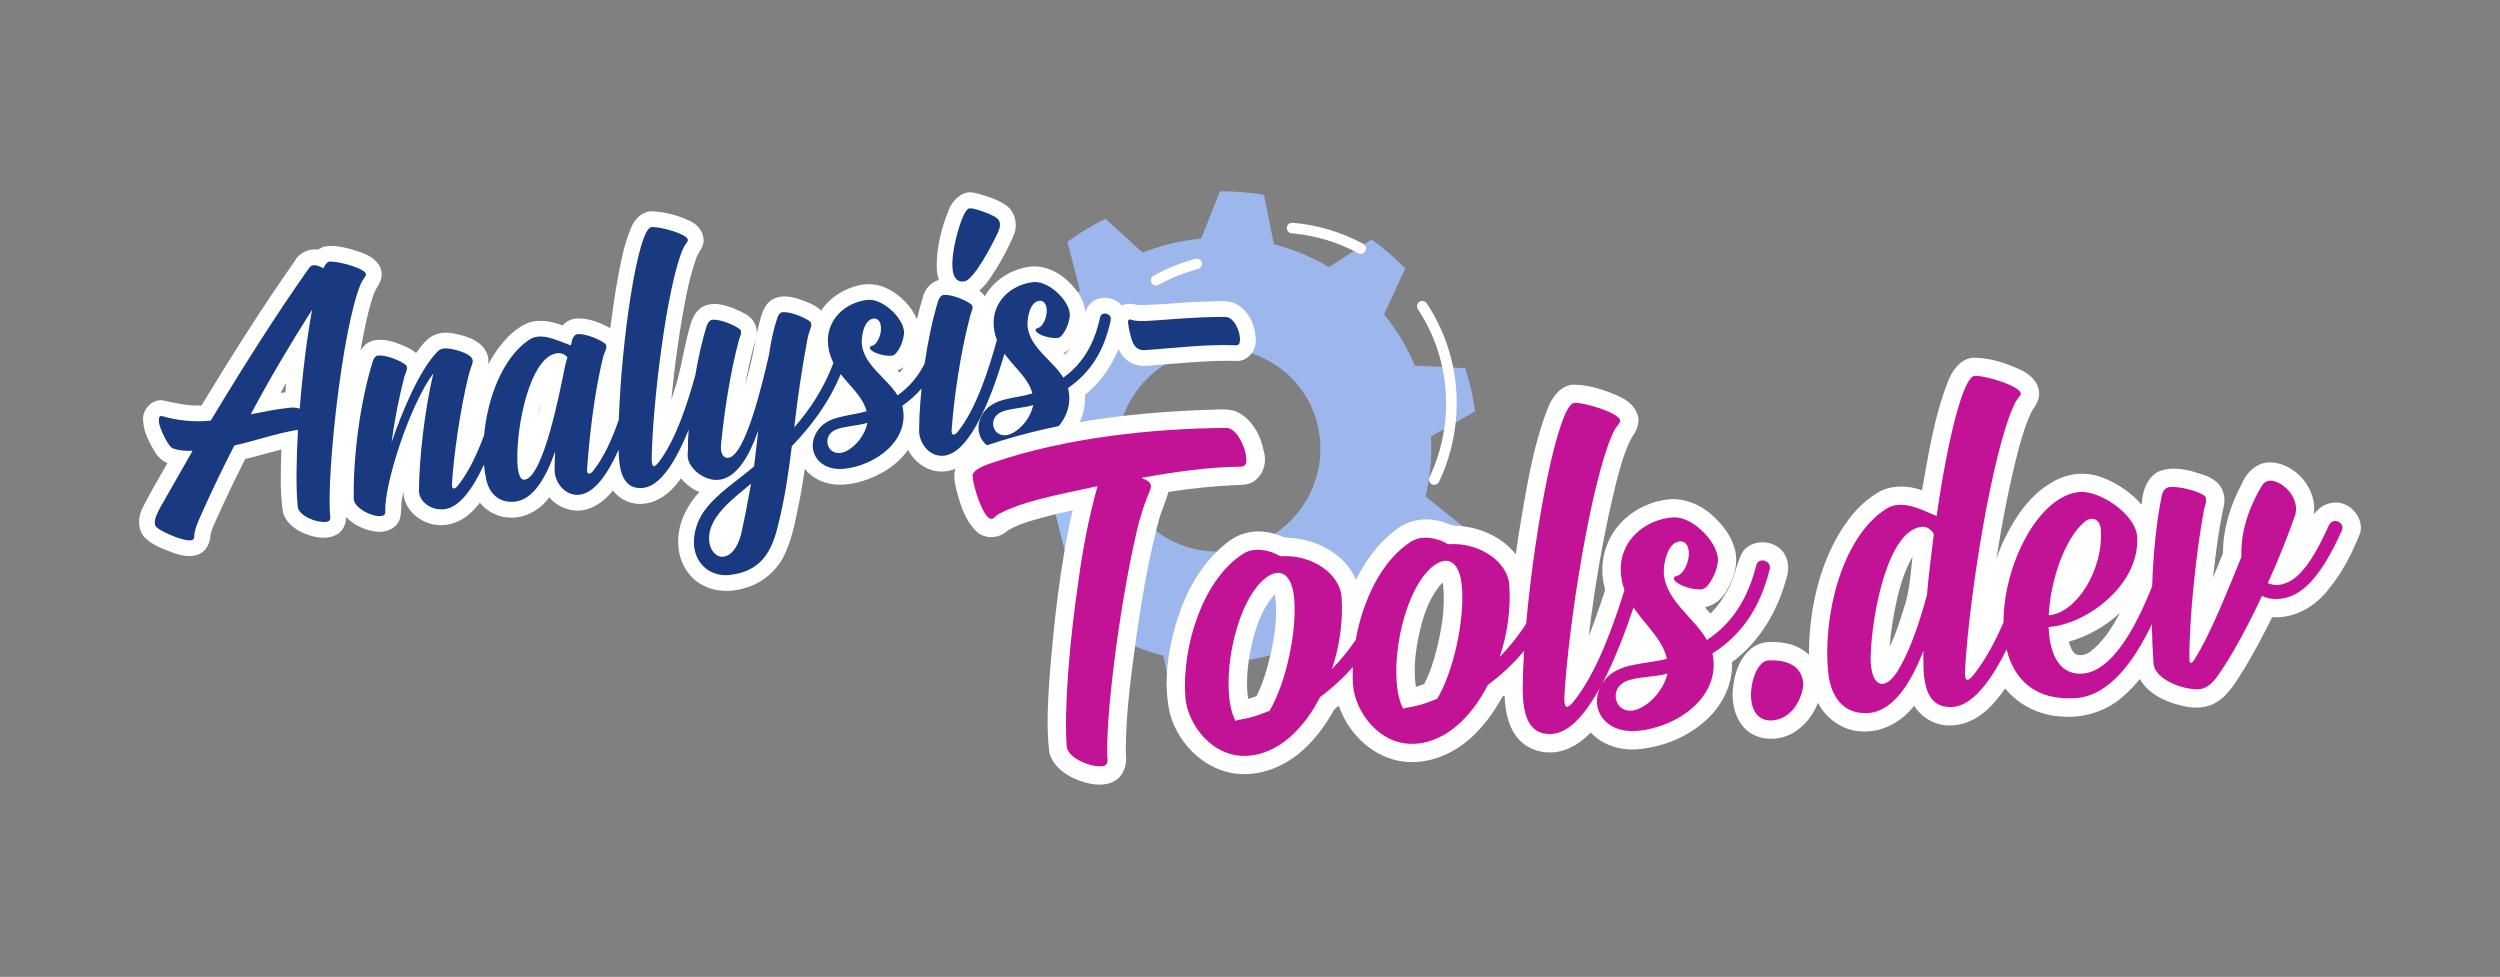 <?xml version="1.0" encoding="UTF-8" standalone="no"?>
<svg
   xmlns:dc="http://purl.org/dc/elements/1.1/"
   xmlns:cc="http://creativecommons.org/ns#"
   xmlns:rdf="http://www.w3.org/1999/02/22-rdf-syntax-ns#"
   xmlns:svg="http://www.w3.org/2000/svg"
   xmlns="http://www.w3.org/2000/svg"
   xmlns:sodipodi="http://sodipodi.sourceforge.net/DTD/sodipodi-0.dtd"
   xmlns:inkscape="http://www.inkscape.org/namespaces/inkscape"
   width="503.767mm"
   height="196.85mm"
   viewBox="0 0 503.767 196.85"
   version="1.1"
   id="svg8"
   inkscape:version="1.0 (4035a4f, 2020-05-01)"
   sodipodi:docname="logo.svg">
  <rect x="0" y="0" width="503.767" height="196.85" fill="#808080" stroke="none"/>
  <defs
     id="defs2">
    <clipPath
       id="clipPath3338"
       clipPathUnits="userSpaceOnUse">
      <path
         id="path3336"
         d="M 0,0 H 3000 V 30000 H 0 Z" />
    </clipPath>
    <linearGradient
       id="linearGradient3346"
       spreadMethod="pad"
       gradientTransform="matrix(-0.001,30000,30000,0.001,1500,0)"
       gradientUnits="userSpaceOnUse"
       y2="0"
       x2="1"
       y1="0"
       x1="0">
      <stop
         id="stop3342"
         offset="0"
         style="stop-opacity:1;stop-color:#9ba5d9" />
      <stop
         id="stop3344"
         offset="1"
         style="stop-opacity:1;stop-color:#95e0e7" />
    </linearGradient>
    <clipPath
       id="clipPath3764"
       clipPathUnits="userSpaceOnUse">
      <path
         id="path3762"
         d="m 5418.34,13623.8 h 5399.96 c 497.1,0 900,-403 900,-900 0,-497.2 -402.9,-900 -900,-900 H 5418.34 c -497.05,0 -900,402.8 -900,900 0,497 402.95,900 900,900 z" />
    </clipPath>
    <linearGradient
       id="linearGradient3770"
       spreadMethod="pad"
       gradientTransform="matrix(7200,0,0,-7200,4518.34,12723.8)"
       gradientUnits="userSpaceOnUse"
       y2="0"
       x2="1"
       y1="0"
       x1="0">
      <stop
         id="stop3766"
         offset="0"
         style="stop-opacity:1;stop-color:#4659c1" />
      <stop
         id="stop3768"
         offset="1"
         style="stop-opacity:1;stop-color:#3ad0de" />
    </linearGradient>
    <clipPath
       id="clipPath4236"
       clipPathUnits="userSpaceOnUse">
      <path
         id="path4234"
         d="m 43241.1,3000 c -1815.3,0 -3373.1,847.4 -4606.6,1682.3 -1515.3,1025.8 -2796.1,1540.8 -4218.9,1540.8 -737.7,0 -1513.5,-138.5 -2380,-415.9 -2684.3,-859.6 -3955,-2071.7 -6253.8,-2071.7 -410.4,0 -853.7,38.6 -1343.5,124.8 -2322.8,408.7 -4092.9,3260.6 -3967.8,5380.8 153.9,2606.9 984.8,3618.9 4054.6,6314.9 2689.1,2361.7 2592.8,3652.5 1939.1,5278.2 -489.7,1217.8 -1215.5,2651 346,3680 1020.8,672.7 2758,985.8 4924.4,985.8 1882.8,0 4089.9,-236.6 6431.5,-679.2 5035.9,-951.8 9032.3,-4216.9 11202,-7391.1 C 51971.2,13621.3 51299.8,8143.9 48489.4,5461.1 46576,3634.6 44812.2,3000 43241.1,3000 M 27348.9,22373.4 v -8346 h 13894.9 v 4883.7 l 39.6,12.9 c 120.2,-122.8 257.6,-228.7 408.4,-313.8 l -23.5,-433.4 c 115.1,-52.5 235.5,-95.3 360.1,-127.7 l 254.7,351.5 c 99.3,-16.7 201.3,-25.5 305.3,-25.5 70.9,0 140.9,4.2 209.7,12.1 l 235.8,-364.6 c 126.4,25.7 248.8,62.1 366.4,108.3 l -0.5,434 c 155.3,77.2 298,175.8 424.4,292 l 404.7,-156.2 c 86,94 164.1,195.3 233,303.1 l -255.3,350.6 c 79,150.7 137.6,313.8 172.1,485.7 l 418.9,111.5 c 9.2,81.9 14,165.2 14,249.6 0,44.5 -1.4,88.7 -4,132.6 l -412.5,133.4 c -25.3,173.9 -75.2,339.9 -146,494.2 l 273.5,336.6 c -63.3,111.3 -135.8,216.6 -216.6,314.9 l -412.6,-134.6 c -120.2,122.8 -257.6,228.8 -408.4,313.9 l 23.5,433.4 c -115.1,52.4 -235.5,95.3 -360.1,127.6 l -254.7,-351.5 c -99.3,16.7 -201.2,25.6 -305.3,25.6 -70.9,0 -140.8,-4.2 -209.6,-12.1 l -235.9,364.5 c -126.3,-25.7 -248.8,-62.1 -366.4,-108.3 l 0.6,-434 c -155.3,-77.1 -298.1,-175.7 -424.4,-291.9 l -108.9,42 v 785.9 H 27348.9 m 15239.5,-3044.2 c -481.6,0 -872,390.4 -872,872 0,481.6 390.4,872 872,872 481.6,0 872,-390.4 872,-872 0,-481.6 -390.4,-872 -872,-872" />
    </clipPath>
    <clipPath
       id="clipPath4242"
       clipPathUnits="userSpaceOnUse">
      <path
         id="path4240"
         d="M 20345.4,3000 H 32766 V 25500 H 20345.4 Z" />
    </clipPath>
    <linearGradient
       id="linearGradient4250"
       spreadMethod="pad"
       gradientTransform="matrix(19945.1,19945.1,19945.1,-19945.1,24966.4,2344.2)"
       gradientUnits="userSpaceOnUse"
       y2="0"
       x2="1"
       y1="0"
       x1="0">
      <stop
         id="stop4246"
         offset="0"
         style="stop-opacity:1;stop-color:#9ba5d9" />
      <stop
         id="stop4248"
         offset="1"
         style="stop-opacity:1;stop-color:#95e0e7" />
    </linearGradient>
    <clipPath
       id="clipPath4264"
       clipPathUnits="userSpaceOnUse">
      <path
         id="path4262"
         d="m 43033.9,18022.6 -235.8,364.6 c -68.8,-7.9 -138.8,-12.1 -209.7,-12.1 -104,0 -206,8.8 -305.3,25.5 l -254.7,-351.5 c -124.6,32.4 -245,75.2 -360.1,127.7 l 23.5,433.4 c -150.8,85.1 -288.2,191 -408.4,313.8 l -39.6,-12.9 v 2676.4 l 108.9,-42 c 126.3,116.2 269.1,214.8 424.4,291.9 l -0.6,434 c 117.6,46.2 240.1,82.6 366.4,108.3 l 235.9,-364.5 c 68.8,7.9 138.7,12.1 209.6,12.1 104.1,0 206,-8.9 305.3,-25.6 l 254.7,351.5 c 124.6,-32.3 245,-75.2 360.1,-127.6 l -23.5,-433.4 c 150.8,-85.1 288.2,-191.1 408.4,-313.9 l 412.6,134.6 c 80.8,-98.3 153.3,-203.6 216.6,-314.9 l -273.5,-336.6 c 70.8,-154.3 120.7,-320.3 146,-494.2 l 412.5,-133.4 c 2.6,-43.9 4,-88.1 4,-132.6 0,-84.4 -4.8,-167.7 -14,-249.6 l -418.9,-111.5 c -34.5,-171.9 -93.1,-335 -172.1,-485.7 l 255.3,-350.6 c -68.9,-107.8 -147,-209.1 -233,-303.1 l -404.7,156.2 c -126.4,-116.2 -269.1,-214.8 -424.4,-292 l 0.5,-434 c -117.6,-46.2 -240,-82.6 -366.4,-108.3 m -445.5,3050.6 c -481.6,0 -872,-390.4 -872,-872 0,-481.6 390.4,-872 872,-872 481.6,0 872,390.4 872,872 0,481.6 -390.4,872 -872,872" />
    </clipPath>
    <linearGradient
       id="linearGradient4272"
       spreadMethod="pad"
       gradientTransform="matrix(19945.1,19945.1,19945.1,-19945.1,24966.4,2344.2)"
       gradientUnits="userSpaceOnUse"
       y2="0"
       x2="1"
       y1="0"
       x1="0">
      <stop
         id="stop4268"
         offset="0"
         style="stop-opacity:1;stop-color:#9db7ec" />
      <stop
         id="stop4270"
         offset="1"
         style="stop-opacity:1;stop-color:#9ad4f3" />
    </linearGradient>
    <clipPath
       id="clipPath4294"
       clipPathUnits="userSpaceOnUse">
      <path
         id="path4292"
         d="M 41243.8,14027.4 H 27348.9 v 8346 h 13894.9 v -785.9 l -145.6,56.1 v 526.1 H 28025.8 v -7661.8 h 13072.4 v 4355.7 l 145.6,47.5 v -4883.7" />
    </clipPath>
    <linearGradient
       id="linearGradient4302"
       spreadMethod="pad"
       gradientTransform="matrix(19945.1,19945.1,19945.1,-19945.1,24966.4,2344.2)"
       gradientUnits="userSpaceOnUse"
       y2="0"
       x2="1"
       y1="0"
       x1="0">
      <stop
         id="stop4298"
         offset="0"
         style="stop-opacity:1;stop-color:#9db7ec" />
      <stop
         id="stop4300"
         offset="1"
         style="stop-opacity:1;stop-color:#9ad4f3" />
    </linearGradient>
    <clipPath
       id="clipPath4312"
       clipPathUnits="userSpaceOnUse">
      <path
         id="path4310"
         d="m 41098.2,18863.6 v 2780 l 145.6,-56.1 v -2676.4 l -145.6,-47.5" />
    </clipPath>
    <linearGradient
       id="linearGradient4320"
       spreadMethod="pad"
       gradientTransform="matrix(19945.1,19945.1,19945.1,-19945.1,24966.4,2344.2)"
       gradientUnits="userSpaceOnUse"
       y2="0"
       x2="1"
       y1="0"
       x1="0">
      <stop
         id="stop4316"
         offset="0"
         style="stop-opacity:1;stop-color:#9ec0f6" />
      <stop
         id="stop4318"
         offset="1"
         style="stop-opacity:1;stop-color:#9ccef9" />
    </linearGradient>
    <clipPath
       id="clipPath4870"
       clipPathUnits="userSpaceOnUse">
      <path
         id="path4868"
         d="m 21847.1,18790.2 c -373.9,0 -677,303.1 -677,677 0,373.9 303.1,677 677,677 373.9,0 677,-303.1 677,-677 0,-373.9 -303.1,-677 -677,-677 m 0,1955 c -705.8,0 -1278,-572.1 -1278,-1278 0,-705.8 572.2,-1278 1278,-1278 705.8,0 1278,572.2 1278,1278 0,705.9 -572.2,1278 -1278,1278" />
    </clipPath>
  </defs>
  <sodipodi:namedview
     id="base"
     pagecolor="#ffffff"
     bordercolor="#666666"
     borderopacity="1.0"
     inkscape:pageopacity="0"
     inkscape:pageshadow="2"
     inkscape:zoom="0.49168645"
     inkscape:cx="817.76879"
     inkscape:cy="281.07693"
     inkscape:document-units="mm"
     inkscape:current-layer="layer1"
     inkscape:document-rotation="0"
     showgrid="false"
     inkscape:window-width="1252"
     inkscape:window-height="855"
     inkscape:window-x="0"
     inkscape:window-y="23"
     inkscape:window-maximized="0"
     fit-margin-top="0"
     fit-margin-left="0"
     fit-margin-right="0"
     fit-margin-bottom="0"
     inkscape:snap-global="false" />
  <g
     inkscape:label="Layer 1"
     inkscape:groupmode="layer"
     id="layer1"
     transform="translate(196.85,495.3)">
    <g
       transform="matrix(0.65,-0.174,0.166,0.647,-169.04,-159.198)"
       id="g4167">
      <g
         transform="matrix(0.035,0,0,-0.035,-1086.416,436.363)"
         id="g4258">
        <g
           id="g4260"
           clip-path="url(#clipPath4264)">
          <g
             id="g4266"
             transform="scale(2.749)">
            <path
               d="m 15653.4,6555.63 -85.8,132.62 c -25,-2.87 -50.5,-4.4 -76.3,-4.4 -37.8,0 -74.9,3.2 -111,9.28 l -92.7,-127.86 c -45.3,11.79 -89.1,27.36 -131,46.45 l 8.6,157.65 c -54.9,30.95 -104.8,69.47 -148.6,114.14 l -14.4,-4.69 v 973.52 l 39.6,-15.28 c 46,42.26 97.9,78.12 154.4,106.19 l -0.2,157.88 c 42.8,16.79 87.3,30.04 133.3,39.39 l 85.8,-132.6 c 25,2.86 50.4,4.38 76.2,4.38 37.9,0 75,-3.21 111.1,-9.29 l 92.6,127.87 c 45.3,-11.77 89.1,-27.37 131,-46.43 l -8.5,-157.65 c 54.8,-30.96 104.8,-69.49 148.5,-114.17 l 150.1,48.96 c 29.4,-35.74 55.8,-74.07 78.8,-114.56 l -99.5,-122.42 c 25.7,-56.14 43.9,-116.5 53.1,-179.75 l 150,-48.55 c 1,-15.96 1.5,-32.03 1.5,-48.23 0,-30.7 -1.7,-60.99 -5.1,-90.78 l -152.4,-40.56 c -12.5,-62.53 -33.8,-121.85 -62.6,-176.67 l 92.9,-127.53 c -25.1,-39.21 -53.5,-76.06 -84.8,-110.25 l -147.2,56.81 c -45.9,-42.26 -97.8,-78.13 -154.3,-106.21 l 0.1,-157.86 c -42.7,-16.81 -87.3,-30.05 -133.2,-39.4 m -162.1,1109.63 c -175.2,0 -317.2,-142.01 -317.2,-317.18 0,-175.17 142,-317.18 317.2,-317.18 175.2,0 317.2,142.01 317.2,317.18 0,175.17 -142,317.18 -317.2,317.18"
               style="fill:url(#linearGradient4272);fill-opacity:1;fill-rule:nonzero;stroke:none"
               id="path4274" />
          </g>
        </g>
      </g>
      <g
         id="g4276"
         transform="matrix(0.096,0,0,-0.096,-1086.416,436.363)">
        <path
           d="m 16155.2,7083.23 c -3.7,0 -7.5,1.26 -10.6,3.84 -7,5.87 -8,16.31 -2.1,23.36 80.2,96.43 124.3,218.72 124.3,344.37 0,60.17 -9.8,119.24 -29.2,175.59 -3,8.65 1.6,18.09 10.3,21.07 8.6,2.98 18,-1.62 21,-10.28 20.6,-59.82 31.1,-122.53 31.1,-186.38 0,-133.36 -46.9,-263.22 -132,-365.59 -3.3,-3.95 -8,-5.98 -12.8,-5.98"
           style="fill:#ffffff;fill-opacity:1;fill-rule:nonzero;stroke:none"
           id="path4278" />
      </g>
      <g
         id="g4280"
         transform="matrix(0.095,0,0,-0.095,-1086.416,436.363)">
        <path
           d="m 16281.5,7926.9 c -4.2,0 -8.3,1.5 -11.5,4.55 -54.5,51.29 -117.6,90.16 -187.6,115.55 -8.7,3.15 -13.1,12.76 -10,21.46 3.2,8.71 12.8,13.19 21.5,10.04 74.2,-26.95 141.2,-68.21 199.1,-122.65 6.7,-6.34 7,-16.95 0.7,-23.69 -3.3,-3.5 -7.8,-5.26 -12.2,-5.26"
           style="fill:#ffffff;fill-opacity:1;fill-rule:nonzero;stroke:none"
           id="path4282" />
      </g>
      <g
         id="g4284"
         transform="matrix(0.092,0,0,-0.092,-1086.416,436.363)">
        <path
           d="m 16141.6,8258.32 c -7.6,0 -14.6,5.19 -16.6,12.97 -2.3,9.19 3.3,18.52 12.4,20.84 47.3,11.93 96.2,17.98 145.4,17.98 9.5,0 17.2,-7.68 17.2,-17.16 0,-9.48 -7.7,-17.16 -17.2,-17.16 -46.3,0 -92.4,-5.7 -137,-16.94 -1.4,-0.36 -2.8,-0.53 -4.2,-0.53"
           style="fill:#ffffff;fill-opacity:1;fill-rule:nonzero;stroke:none"
           id="path4286" />
      </g>
      <g
         transform="matrix(0.035,0,0,-0.035,-1086.416,436.363)"
         id="g4306">
        <g
           id="g4308"
           clip-path="url(#clipPath4312)">
          <g
             id="g4314"
             transform="scale(2.53)">
            <path
               d="m 16242.5,7455.1 v 1098.7 l 57.5,-22.19 V 7473.87 l -57.5,-18.77"
               style="fill:url(#linearGradient4320);fill-opacity:1;fill-rule:nonzero;stroke:none"
               id="path4322" />
          </g>
        </g>
      </g>
    </g>
    <g
       aria-label="Tools"
       transform="rotate(-4.109,-403.364,-2045.416)"
       id="text839"
       style="font-style:normal;font-variant:normal;font-weight:normal;font-stretch:normal;font-size:102.658px;line-height:1.25;font-family:'Signatra DEMO';-inkscape-font-specification:'Signatra DEMO, Normal';font-variant-ligatures:normal;font-variant-caps:normal;font-variant-numeric:normal;font-variant-east-asian:normal;fill:#000000;fill-opacity:1;stroke:none;stroke-width:1.565;stroke-miterlimit:4;stroke-dasharray:none;stroke-opacity:1" />
    <g
       aria-label="Analysis"
       transform="matrix(0.782,-0.084,0.084,0.782,-60.58,-107.017)"
       id="text835"
       style="font-style:normal;font-variant:normal;font-weight:normal;font-stretch:normal;font-size:102.658px;line-height:1.25;font-family:'Signatra DEMO';-inkscape-font-specification:'Signatra DEMO, Normal';font-variant-ligatures:normal;font-variant-caps:normal;font-variant-numeric:normal;font-variant-east-asian:normal;fill:#000000;fill-opacity:1;stroke:none;stroke-width:0.265">
      <path
         d="m -90.715,-397.416 c 0,1.437 1.643,6.57 2.874,7.083 1.232,0.616 2.874,1.027 4.928,1.129 -2.977,4.106 -6.878,9.547 -9.855,13.654 -0.719,1.129 -2.464,3.49 -1.437,4.825 1.335,1.54 7.802,5.133 9.034,4.106 0.205,-0.103 0.205,-0.308 0.308,-0.513 0.205,-1.643 0.719,-2.464 1.437,-3.901 3.08,-5.441 7.494,-12.627 11.292,-18.376 5.544,-0.616 10.984,-1.951 16.631,-2.258 -1.232,7.699 -2.156,14.783 -2.156,19.71 0.103,2.258 4.312,4.517 6.775,4.517 0.924,0 1.232,-0.411 1.232,-1.232 0,-9.855 8.11,-47.633 14.167,-58.515 0.411,-0.719 0.821,-1.129 1.335,-1.745 0.103,-0.103 0.205,-0.308 0.205,-0.513 0,-1.54 -6.981,-4.209 -9.034,-4.209 -0.411,0 -1.027,0.513 -1.643,1.54 -1.335,-0.924 -2.669,-1.54 -3.593,-0.513 -9.753,11.087 -19.608,23.509 -29.258,36.238 h -0.103 c -4.106,0 -8.418,-0.924 -12.114,-2.464 -0.308,-0.103 -0.513,-0.103 -0.719,0.103 -0.205,0.308 -0.308,0.821 -0.308,1.335 z m 33.774,-0.103 c -3.388,0 -6.775,0.308 -10.163,0.616 5.852,-8.623 12.216,-17.144 18.478,-24.946 -2.053,6.878 -4.209,16.015 -5.852,24.843 -0.719,-0.308 -1.54,-0.513 -2.464,-0.513 z"
         style="font-style:normal;font-variant:normal;font-weight:normal;font-stretch:normal;font-size:102.658px;font-family:'Signatra DEMO';-inkscape-font-specification:'Signatra DEMO, Normal';font-variant-ligatures:normal;font-variant-caps:normal;font-variant-numeric:normal;font-variant-east-asian:normal;stroke-width:0.265"
         id="path845" />
      <path
         d="m -43.19,-372.368 c 0,2.156 4.004,4.928 6.467,4.928 0.616,0 1.232,-0.103 1.232,-1.129 0.513,-6.981 9.137,-26.383 16.015,-33.774 -3.08,8.623 -5.852,20.737 -6.878,29.463 -0.308,2.669 2.361,5.441 5.954,5.441 8.829,0 17.76,-22.995 20.429,-29.873 0.616,-1.745 -1.951,-2.772 -2.669,-1.027 -2.669,6.981 -7.391,18.992 -13.654,25.254 -1.027,1.027 -1.745,0.821 -1.437,-0.719 1.232,-7.186 4.004,-18.273 7.186,-27.102 0.411,-0.924 0.719,-1.745 1.129,-2.566 0.205,-0.411 0.308,-0.719 0.308,-1.129 0,-1.95 -5.441,-3.798 -6.878,-3.798 -0.719,0 -1.437,0.205 -1.951,0.719 -4.928,4.106 -10.368,13.859 -14.064,21.764 1.335,-5.544 3.182,-11.395 5.03,-16.323 0.411,-1.027 1.54,-2.361 0.513,-3.182 -1.232,-1.129 -4.62,-2.977 -6.673,-2.977 -0.513,0 -1.129,0.513 -1.437,1.335 -4.312,9.855 -7.699,23.919 -8.623,34.698 z"
         style="font-style:normal;font-variant:normal;font-weight:normal;font-stretch:normal;font-size:102.658px;font-family:'Signatra DEMO';-inkscape-font-specification:'Signatra DEMO, Normal';font-variant-ligatures:normal;font-variant-caps:normal;font-variant-numeric:normal;font-variant-east-asian:normal;stroke-width:0.265"
         id="path847" />
      <path
         d="m 8.758,-374.421 c -0.308,3.285 2.053,6.981 5.646,6.981 8.829,0 17.349,-22.995 20.018,-29.873 0.616,-1.745 -1.951,-2.772 -2.669,-1.027 -2.669,6.981 -6.981,18.992 -13.243,25.254 -0.821,0.821 -1.745,0.821 -1.437,-0.719 1.335,-7.494 3.901,-19.402 7.289,-28.436 0.411,-1.027 1.643,-2.361 0.513,-3.182 -1.232,-1.129 -4.62,-2.977 -6.57,-2.977 -0.616,0 -1.129,0.513 -1.54,1.335 -0.103,0.411 -0.308,1.027 -0.513,1.335 -3.696,-1.848 -7.391,-4.312 -10.574,-2.464 -10.163,5.441 -15.912,23.201 -14.577,34.39 0.411,3.696 2.669,6.365 6.775,6.365 4.62,0 8.521,-5.338 11.498,-11.6 0,0.308 0,0.513 -0.103,0.719 -0.205,1.335 -0.308,2.566 -0.513,3.901 z m -7.905,1.643 c -1.643,0 -1.437,-3.696 -1.335,-4.825 0.616,-8.829 6.057,-26.486 13.14,-26.486 1.129,0 1.951,0.513 2.464,1.335 -0.411,0.821 -0.719,1.745 -1.027,2.669 -1.54,4.825 -8.315,27.307 -13.243,27.307 z"
         style="font-style:normal;font-variant:normal;font-weight:normal;font-stretch:normal;font-size:102.658px;font-family:'Signatra DEMO';-inkscape-font-specification:'Signatra DEMO, Normal';font-variant-ligatures:normal;font-variant-caps:normal;font-variant-numeric:normal;font-variant-east-asian:normal;stroke-width:0.265"
         id="path849" />
      <path
         d="m 25.587,-377.5 c -0.308,4.004 -0.411,10.06 5.236,10.06 8.829,0 17.76,-22.995 20.429,-29.873 0.719,-1.745 -1.951,-2.772 -2.669,-1.027 -2.566,6.775 -7.083,18.376 -13.038,24.741 -1.54,1.54 -1.951,1.129 -1.745,-1.129 1.848,-14.475 8.521,-43.219 13.654,-52.458 0.411,-0.719 0.821,-1.129 1.335,-1.745 0.103,-0.103 0.205,-0.308 0.205,-0.513 0,-1.54 -6.981,-4.209 -8.931,-4.209 -4.004,0 -12.832,36.341 -14.475,56.154 z"
         style="font-style:normal;font-variant:normal;font-weight:normal;font-stretch:normal;font-size:102.658px;font-family:'Signatra DEMO';-inkscape-font-specification:'Signatra DEMO, Normal';font-variant-ligatures:normal;font-variant-caps:normal;font-variant-numeric:normal;font-variant-east-asian:normal;stroke-width:0.265"
         id="path851" />
      <path
         d="m 69.634,-407.066 c -1.129,2.464 -1.951,4.928 -2.669,7.494 -0.103,0.513 -0.308,1.027 -0.411,1.54 -2.464,7.186 -8.829,25.254 -13.243,25.254 -1.232,0 -1.951,-1.335 -1.437,-3.696 1.54,-7.494 4.209,-17.76 7.289,-25.767 0.308,-1.027 1.54,-2.361 0.411,-3.182 -1.232,-1.129 -4.62,-2.977 -6.57,-2.977 -0.513,0 -1.129,0.513 -1.54,1.335 -3.49,8.11 -6.365,19.094 -7.905,28.744 -0.103,1.335 -0.308,2.566 -0.513,3.901 -0.308,2.977 3.388,6.981 7.289,6.981 4.62,0 8.418,-5.236 11.395,-11.498 -0.719,3.08 -1.335,6.057 -2.053,9.034 -4.414,3.08 -10.266,5.851 -14.064,10.163 -3.08,3.593 -4.825,9.445 -1.848,13.551 1.54,2.156 4.106,3.285 6.57,3.285 8.11,0 11.498,-4.62 13.859,-11.395 2.361,-6.365 4.106,-13.038 5.646,-19.71 6.775,-5.646 13.448,-13.038 17.349,-23.406 0.719,-1.643 -1.951,-2.669 -2.566,-0.924 -3.285,8.315 -8.213,14.577 -13.654,19.608 l 0.205,-0.924 c 1.437,-6.365 3.388,-13.961 5.544,-21.148 0.308,-0.924 0.616,-1.745 1.027,-2.566 0.411,-0.719 0.616,-1.54 0,-2.053 -1.335,-1.129 -4.62,-2.977 -6.673,-2.977 -0.513,0 -1.129,0.513 -1.437,1.335 z m -20.224,59.336 c -1.951,0 -3.08,-2.053 -3.182,-3.798 -0.411,-6.57 7.597,-10.882 12.216,-14.064 -1.335,4.62 -2.669,8.931 -3.901,12.524 -1.335,3.696 -3.388,5.338 -5.133,5.338 z"
         style="font-style:normal;font-variant:normal;font-weight:normal;font-stretch:normal;font-size:102.658px;font-family:'Signatra DEMO';-inkscape-font-specification:'Signatra DEMO, Normal';font-variant-ligatures:normal;font-variant-caps:normal;font-variant-numeric:normal;font-variant-east-asian:normal;stroke-width:0.265"
         id="path853" />
      <path
         d="m 82.656,-366.824 c 7.905,0 17.657,-5.441 16.425,-14.475 6.057,-3.285 10.163,-8.315 12.73,-16.117 0.513,-1.745 -2.156,-2.669 -2.669,-0.924 -2.053,6.159 -5.338,11.087 -10.984,14.269 -2.156,-4.62 -7.699,-8.521 -7.699,-13.961 0,-1.848 1.129,-6.262 3.696,-6.262 1.129,0 1.643,1.027 1.643,2.258 0,1.95 -1.437,4.722 -3.182,4.722 -0.103,0.103 -0.205,0.205 -0.205,0.411 0,1.027 3.182,2.566 5.441,2.566 1.437,0 3.696,-3.798 3.696,-5.954 0,-3.696 -4.722,-8.931 -8.418,-8.931 -5.646,0 -11.292,3.901 -11.292,10.471 0,7.905 7.083,11.703 8.007,17.862 -1.951,0.411 -4.312,0.411 -6.57,0.719 -2.874,0.308 -5.544,1.232 -7.083,3.798 -2.669,4.106 -0.103,9.547 6.467,9.547 z m 7.083,-11.087 c -0.821,2.772 -3.388,5.646 -6.262,6.673 -4.825,1.643 -6.262,-4.722 -1.745,-5.851 2.361,-0.616 5.852,-0.308 8.007,-0.821 z"
         style="font-style:normal;font-variant:normal;font-weight:normal;font-stretch:normal;font-size:102.658px;font-family:'Signatra DEMO';-inkscape-font-specification:'Signatra DEMO, Normal';font-variant-ligatures:normal;font-variant-caps:normal;font-variant-numeric:normal;font-variant-east-asian:normal;stroke-width:0.265"
         id="path855" />
      <path
         d="m 102.679,-374.421 c -0.308,3.285 2.053,6.981 5.646,6.981 8.829,0 17.76,-22.995 20.429,-29.873 0.616,-1.745 -1.951,-2.772 -2.669,-1.027 -2.669,6.981 -7.391,18.992 -13.654,25.254 -0.821,0.821 -1.745,0.821 -1.437,-0.719 1.335,-7.494 4.312,-19.402 7.802,-28.436 0.308,-1.027 1.54,-2.361 0.411,-3.182 -1.232,-1.129 -4.62,-2.977 -6.57,-2.977 -0.616,0 -1.129,0.513 -1.54,1.335 -3.49,8.11 -6.365,19.094 -7.905,28.744 -0.205,1.335 -0.308,2.566 -0.513,3.901 z m 16.528,-52.458 c -1.335,2.464 -6.775,15.809 -0.924,15.604 2.464,-0.103 8.007,-8.418 9.855,-11.498 1.129,-1.848 1.129,-3.182 -0.411,-4.209 -1.951,-1.335 -4.928,-2.669 -6.057,-2.772 -0.719,0 -1.54,1.027 -2.464,2.874 z"
         style="font-style:normal;font-variant:normal;font-weight:normal;font-stretch:normal;font-size:102.658px;font-family:'Signatra DEMO';-inkscape-font-specification:'Signatra DEMO, Normal';font-variant-ligatures:normal;font-variant-caps:normal;font-variant-numeric:normal;font-variant-east-asian:normal;stroke-width:0.265"
         id="path857" />
      <path
         d="m 125.363,-366.824 c 7.905,0 17.657,-5.441 16.425,-14.475 6.057,-3.285 10.163,-8.315 12.73,-16.117 0.513,-1.745 -2.156,-2.669 -2.669,-0.924 -2.053,6.159 -5.338,11.087 -10.984,14.269 -2.156,-4.62 -7.699,-8.521 -7.699,-13.961 0,-1.848 1.129,-6.262 3.696,-6.262 1.129,0 1.643,1.027 1.643,2.258 0,1.95 -1.437,4.722 -3.182,4.722 -0.103,0.103 -0.205,0.205 -0.205,0.411 0,1.027 3.182,2.566 5.441,2.566 1.437,0 3.696,-3.798 3.696,-5.954 0,-3.696 -4.722,-8.931 -8.418,-8.931 -5.646,0 -11.292,3.901 -11.292,10.471 0,7.905 7.083,11.703 8.007,17.862 -1.95,0.411 -4.312,0.411 -6.57,0.719 -2.874,0.308 -5.544,1.232 -7.083,3.798 -2.669,4.106 -0.103,9.547 6.467,9.547 z m 7.083,-11.087 c -0.821,2.772 -3.388,5.646 -6.262,6.673 -4.825,1.643 -6.262,-4.722 -1.745,-5.851 2.361,-0.616 5.852,-0.308 8.007,-0.821 z"
         style="font-style:normal;font-variant:normal;font-weight:normal;font-stretch:normal;font-size:102.658px;font-family:'Signatra DEMO';-inkscape-font-specification:'Signatra DEMO, Normal';font-variant-ligatures:normal;font-variant-caps:normal;font-variant-numeric:normal;font-variant-east-asian:normal;stroke-width:0.265"
         id="path859" />
    </g>
    <g
       aria-label="-"
       transform="matrix(0.786,-0.014,0.014,0.786,-60.58,-107.017)"
       id="text889"
       style="font-style:normal;font-variant:normal;font-weight:normal;font-stretch:normal;font-size:102.658px;line-height:1.25;font-family:'Signatra DEMO';-inkscape-font-specification:'Signatra DEMO, Normal';font-variant-ligatures:normal;font-variant-caps:normal;font-variant-numeric:normal;font-variant-east-asian:normal;fill:#000000;fill-opacity:1;stroke:none;stroke-width:0.265">
      <path
         d="m 127.635,-401.759 c 7.494,-0.411 15.091,-1.232 22.585,-0.821 0.821,0.103 1.232,-0.103 1.335,-1.027 0.308,-2.464 -1.437,-6.159 -3.49,-6.262 -6.057,-0.205 -13.038,0.308 -19.3,0.616 -1.745,0.103 -3.696,0.103 -4.825,-0.308 -0.513,-0.205 -1.027,-0.205 -0.924,0.821 0.103,1.335 0.513,3.08 0.924,4.517 0.821,2.361 2.258,2.566 3.696,2.464 z"
         style="font-style:normal;font-variant:normal;font-weight:normal;font-stretch:normal;font-size:102.658px;font-family:'Signatra DEMO';-inkscape-font-specification:'Signatra DEMO, Normal';font-variant-ligatures:normal;font-variant-caps:normal;font-variant-numeric:normal;font-variant-east-asian:normal;stroke-width:0.265"
         id="path891" />
    </g>
    <path
       id="path998"
       style="font-style:normal;font-variant:normal;font-weight:normal;font-stretch:normal;font-size:102.658px;line-height:1.25;font-family:'Signatra DEMO';-inkscape-font-specification:'Signatra DEMO, Normal';font-variant-ligatures:normal;font-variant-caps:normal;font-variant-numeric:normal;font-variant-east-asian:normal;fill:#ffffff;fill-opacity:1;stroke:none;stroke-width:0.208"
       d="m -1.578,-456.561 c -2.128,0.261 -3.673,2.119 -4.283,4.069 -1.389,3.492 -2.25,7.237 -2.241,11.006 0.038,0.873 0.158,1.75 0.448,2.578 -1.736,0.492 -2.983,2.09 -3.323,3.825 -0.422,1.354 -0.785,2.725 -1.1,4.108 -1.084,-2.499 -3.079,-4.574 -5.445,-5.9 -1.845,-1.053 -4.061,-1.437 -6.14,-0.954 -3.079,0.657 -5.97,2.465 -7.71,5.116 -1.303,-1.268 -3.097,-1.818 -4.766,-2.423 -1.759,-0.525 -3.891,-0.745 -5.446,0.428 -1.657,1.332 -1.995,3.556 -2.507,5.491 -0.091,0.417 -0.191,0.833 -0.277,1.251 0.2,-1.618 -0.754,-3.187 -2.137,-3.98 -1.618,-0.96 -3.409,-1.657 -5.257,-2.01 -1.656,-0.291 -3.579,0.048 -4.657,1.449 -1.263,1.537 -1.521,3.583 -2.046,5.438 -0.841,3.5 -1.362,7.083 -2.524,10.502 -0.192,0.615 -0.387,1.229 -0.593,1.839 0.682,-7.079 1.651,-14.087 3.024,-21.064 0.551,-2.635 1.185,-5.261 2.106,-7.781 0.565,-1.172 1.609,-2.283 1.359,-3.686 -0.166,-1.754 -1.59,-3.126 -3.183,-3.709 -2.318,-1.071 -4.865,-1.67 -7.413,-1.76 -1.883,0.129 -3.356,1.654 -3.996,3.345 -1.327,3.049 -1.941,6.346 -2.579,9.592 -0.662,3.517 -1.137,7.102 -1.616,10.625 -2.034,-1.145 -4.33,-2.054 -6.7,-1.959 -1.096,0.065 -2.19,0.55 -2.888,1.406 -2.442,-0.933 -5.332,-1.444 -7.751,-0.165 -3.26,1.742 -5.529,4.899 -7.274,8.027 0.311,-1.586 -0.458,-3.208 -1.705,-4.181 -1.55,-1.219 -3.521,-1.746 -5.427,-2.103 -1.73,-0.315 -3.653,-0.043 -4.995,1.171 -0.953,0.795 -1.661,1.827 -2.393,2.817 -1.155,-0.998 -2.621,-1.54 -4.027,-2.078 -1.7,-0.553 -3.647,-0.924 -5.346,-0.18 -0.766,0.389 -1.388,1.024 -1.827,1.756 0.678,-3.652 1.348,-7.362 2.489,-10.854 0.302,-0.936 0.777,-1.794 1.289,-2.625 0.661,-1.217 0.697,-2.808 -0.176,-3.934 -1.225,-1.782 -3.443,-2.364 -5.392,-2.981 -1.783,-0.492 -3.679,-0.917 -5.525,-0.556 -0.612,0.121 -1.057,0.759 -1.709,0.569 -1.774,-0.077 -3.545,0.925 -4.347,2.518 -6.585,9.399 -12.71,19.112 -18.663,28.92 -2.687,0.138 -5.333,-0.478 -7.935,-1.052 -2.253,-0.172 -4.171,2.137 -3.806,4.322 0.134,2.328 1.352,4.404 2.503,6.364 0.596,0.855 1.412,1.572 2.369,1.994 -1.786,3.21 -3.765,6.33 -5.299,9.676 -0.707,1.854 -0.565,4.25 1.041,5.602 1.623,1.45 3.739,2.15 5.738,2.906 1.738,0.559 3.828,0.911 5.449,-0.155 1.187,-0.823 1.711,-2.29 1.757,-3.682 0.545,-2.044 1.655,-3.873 2.45,-5.821 1.448,-3.145 2.969,-6.255 4.524,-9.348 2.448,-0.6 4.863,-1.327 7.309,-1.938 -0.133,4.221 -0.319,8.484 0.312,12.673 0.688,2.396 2.989,3.878 5.249,4.589 1.981,0.68 4.422,0.887 6.155,-0.504 0.897,-0.773 1.298,-1.981 1.319,-3.138 1.675,1.745 4.047,2.762 6.438,2.984 1.787,0.103 3.817,-0.779 4.377,-2.6 0.456,-1.441 0.149,-2.988 0.526,-4.446 0.059,-0.401 0.137,-0.8 0.209,-1.199 -0.086,2.675 1.85,5.053 4.197,6.132 2.569,1.26 5.756,0.907 8.083,-0.72 1.238,-0.797 2.238,-1.899 3.131,-3.058 1.742,2.215 4.687,3.359 7.471,2.95 2.619,-0.323 4.96,-1.909 6.509,-4.006 1.945,2.278 5.337,3.354 8.166,2.198 1.879,-0.687 3.434,-2.049 4.672,-3.591 1.412,1.914 3.867,2.97 6.229,2.657 2.831,-0.264 5.231,-2.13 6.895,-4.336 0.232,-0.117 0.423,-0.866 0.653,-0.661 0.979,1.156 2.241,2.061 3.632,2.657 -2.766,2.959 -4.622,6.999 -4.219,11.111 0.278,3.158 2.076,6.248 4.958,7.689 2.582,1.378 5.698,1.399 8.45,0.544 3.751,-1.04 6.93,-3.905 8.334,-7.539 1.476,-3.449 2.036,-7.188 2.801,-10.836 0.362,-1.862 0.628,-3.876 0.925,-5.667 1.635,2.139 4.351,3.248 7.007,3.212 3.251,0.01 6.415,-1.14 9.192,-2.768 1.785,-1.11 3.382,-2.54 4.611,-4.25 1.381,2.733 4.426,4.727 7.546,4.328 2.284,-0.229 4.3,-1.631 5.826,-3.218 2.261,2.102 5.582,2.751 8.552,2.125 4.388,-0.723 8.59,-3.017 11.313,-6.571 1.629,-2.209 2.604,-4.972 2.394,-7.734 3.031,-2.412 5.302,-5.695 6.763,-9.265 0.683,1.569 2.039,2.868 3.733,3.254 1.759,0.41 3.554,-0.076 5.327,-0.127 5.05,-0.402 10.112,-0.862 15.183,-0.71 2.249,-0.221 3.76,-2.659 3.375,-4.802 -0.15,-2.827 -1.693,-5.769 -4.387,-6.906 -1.893,-0.624 -3.905,-0.207 -5.852,-0.259 -4.457,0.123 -8.897,0.692 -13.354,0.71 -1.101,-0.234 -2.332,-0.454 -3.372,0.111 -1.48,-1.836 -4.528,-2.145 -6.25,-0.479 -0.507,0.49 -0.845,1.127 -1.082,1.785 -0.263,-2.808 -2.14,-5.165 -4.246,-6.902 -2.081,-1.681 -4.848,-2.706 -7.53,-2.156 -3.474,0.63 -6.744,2.755 -8.469,5.873 -0.276,-0.45 -0.748,-0.823 -1.102,-1.141 1.7,-1.515 2.848,-3.525 4.024,-5.448 1.147,-2.008 2.268,-4.054 3.082,-6.221 0.607,-1.99 -0.021,-4.401 -1.82,-5.564 -1.728,-1.194 -3.775,-1.827 -5.785,-2.366 -0.517,-0.118 -1.048,-0.229 -1.579,-0.223 z m -43.037,29.827 c -0.456,2.542 -0.989,5.069 -1.682,7.558 -0.145,0.567 -0.285,1.137 -0.438,1.702 0.552,-2.987 1.134,-5.942 1.979,-8.841 0.043,-0.119 0.228,-0.814 0.14,-0.419 z m 63.136,2.102 c -0.221,0.289 -0.452,0.569 -0.695,0.839 -0.306,-0.278 -0.588,-0.528 -0.02,-0.608 0.337,-0.146 0.654,-0.334 0.951,-0.548 -0.079,0.106 -0.157,0.212 -0.236,0.318 z m -33.19,3.285 c -0.285,0.391 -0.593,0.765 -0.916,1.126 -0.289,-0.266 -0.601,-0.519 -0.035,-0.591 0.328,-0.133 0.707,-0.369 0.951,-0.535 z m -124.685,5.112 c -0.28,-0.032 -1.002,0.257 -0.896,-0.017 0.359,-0.631 0.709,-1.267 1.074,-1.893 -0.059,0.637 -0.119,1.273 -0.178,1.91 z m 51.45,2.436 c -0.229,0.951 -0.456,1.901 -0.709,2.846 0.231,-1.159 0.509,-2.31 0.846,-3.443 -0.046,0.199 -0.091,0.398 -0.137,0.597 z" />
    <path
       id="path968"
       style="font-style:normal;font-variant:normal;font-weight:normal;font-stretch:normal;font-size:102.658px;line-height:1.25;font-family:'Signatra DEMO';-inkscape-font-specification:'Signatra DEMO, Normal';font-variant-ligatures:normal;font-variant-caps:normal;font-variant-numeric:normal;font-variant-east-asian:normal;fill:#193a80;fill-opacity:1;stroke:none;stroke-width:0.208"
       d="m -1.43,-453.328 c -0.562,0.06 -1.118,0.932 -1.686,2.455 -0.837,2.039 -3.974,12.932 0.585,12.281 1.918,-0.287 5.557,-7.254 6.744,-9.818 0.728,-1.54 0.617,-2.584 -0.674,-3.258 -1.637,-0.88 -4.077,-1.675 -4.969,-1.66 z m -63.821,3.775 c -0.125,-0.002 -0.237,0.002 -0.332,0.012 -2.745,0.294 -6.049,22.737 -6.57,38.803 -1.328,3.841 -3.016,7.653 -5.211,10.374 -0.574,0.711 -1.296,0.789 -1.184,-0.441 0.416,-5.973 1.426,-15.502 3.318,-22.851 0.235,-0.837 1.086,-1.984 0.134,-2.532 -1.058,-0.78 -3.862,-1.941 -5.388,-1.778 -0.482,0.052 -0.84,0.496 -1.092,1.173 -0.046,0.33 -0.155,0.829 -0.29,1.087 -3.045,-1.136 -6.142,-2.753 -8.476,-1.041 -5.234,3.567 -8.276,11.655 -8.962,19.152 -1.394,3.767 -3.133,7.485 -5.281,10.148 -0.717,0.889 -1.296,0.788 -1.184,-0.442 0.361,-5.724 1.6,-14.627 3.349,-21.799 0.244,-0.757 0.416,-1.425 0.668,-2.102 0.126,-0.338 0.181,-0.588 0.146,-0.909 -0.163,-1.526 -4.574,-2.515 -5.698,-2.395 -0.562,0.06 -1.107,0.281 -1.465,0.726 -3.51,3.624 -6.948,11.708 -9.176,18.2 0.579,-4.447 1.534,-9.179 2.566,-13.187 0.235,-0.837 1.007,-1.976 0.135,-2.532 -1.058,-0.78 -3.863,-1.941 -5.468,-1.769 -0.401,0.043 -0.84,0.496 -1.012,1.164 -2.546,8.069 -4.017,19.353 -3.836,27.861 0.181,1.686 3.544,3.518 5.471,3.312 0.482,-0.052 0.955,-0.184 0.869,-0.987 -0.183,-5.503 4.935,-21.4 9.696,-27.757 -1.686,7.002 -2.839,16.709 -2.911,23.62 -0.017,2.113 2.303,4.057 5.113,3.756 3.083,-0.33 5.796,-4.25 7.992,-8.984 0.098,1.069 0.252,2.092 0.47,3.043 0.631,2.856 2.621,4.754 5.833,4.41 3.613,-0.387 6.216,-4.889 8.02,-10.036 0.026,0.241 0.043,0.401 -0.02,0.571 -0.049,1.061 -0.026,2.033 -0.075,3.094 0.034,2.595 2.191,5.287 5.001,4.986 3.104,-0.333 5.768,-4.297 7.899,-9.066 0.002,0.086 0.002,0.176 0.004,0.261 0.095,3.157 0.522,7.903 4.938,7.43 3.668,-0.393 6.815,-5.863 9.186,-11.746 -0.053,0.73 -0.1,1.456 -0.137,2.168 0.032,1.052 -0.026,2.033 -0.074,3.094 0.009,2.354 3.234,5.176 6.285,4.849 3.613,-0.387 6.145,-4.8 7.949,-9.947 -0.304,2.469 -0.536,4.849 -0.849,7.238 -3.194,2.779 -7.539,5.437 -10.148,9.127 -2.108,3.068 -2.983,7.791 -0.31,10.753 1.385,1.557 3.487,2.225 5.414,2.019 6.343,-0.68 8.605,-4.576 9.884,-10.073 1.313,-5.176 2.119,-10.541 2.764,-15.889 3.771,-3.895 7.404,-8.617 9.854,-14.522 1.969,2.546 4.456,4.565 5.214,7.466 -1.491,0.485 -3.338,0.682 -5.078,1.113 -2.222,0.482 -4.233,1.428 -5.222,3.564 -1.743,3.435 0.72,7.476 5.859,6.925 6.182,-0.662 13.354,-5.735 11.633,-12.697 1.478,-1.019 2.769,-2.174 3.889,-3.487 -0.189,1.857 -0.332,3.696 -0.424,5.471 -0.049,1.061 -0.026,2.033 -0.074,3.094 0.034,2.595 2.191,5.288 5.001,4.987 5.564,-0.596 9.926,-12.87 12.202,-20.549 2.017,2.808 4.806,4.899 5.617,8.001 -1.491,0.485 -3.338,0.682 -5.078,1.113 -2.222,0.482 -4.233,1.428 -5.222,3.564 -1.743,3.435 0.719,7.476 5.858,6.925 6.182,-0.662 13.354,-5.735 11.634,-12.697 4.462,-3.077 7.252,-7.355 8.605,-13.672 0.255,-1.408 -1.909,-1.907 -2.165,-0.499 -1.09,4.989 -3.246,9.119 -7.395,12.081 -2.073,-3.432 -6.736,-6.019 -7.192,-10.274 -0.155,-1.445 0.358,-4.992 2.366,-5.207 0.883,-0.095 1.371,0.665 1.474,1.629 0.163,1.526 -0.728,3.814 -2.093,3.96 -0.072,0.089 -0.144,0.178 -0.127,0.338 0.086,0.803 2.704,1.741 4.471,1.551 1.124,-0.12 2.572,-3.281 2.392,-4.967 -0.31,-2.89 -4.441,-6.589 -7.332,-6.28 -4.416,0.473 -8.505,3.997 -7.955,9.136 0.099,0.922 0.315,1.758 0.612,2.531 -1.581,5.753 -4.114,13.82 -7.934,18.556 -0.574,0.711 -1.296,0.788 -1.184,-0.442 0.416,-5.973 1.747,-15.536 3.72,-22.894 0.155,-0.829 1.006,-1.976 0.054,-2.523 -1.058,-0.78 -3.862,-1.942 -5.388,-1.778 -0.482,0.052 -0.84,0.496 -1.092,1.173 -1.149,3.719 -2.071,8.128 -2.73,12.637 -1.252,2.51 -3.006,4.677 -5.464,6.432 -2.073,-3.432 -6.735,-6.019 -7.191,-10.274 -0.155,-1.445 0.358,-4.992 2.366,-5.207 0.883,-0.095 1.371,0.665 1.474,1.629 0.163,1.526 -0.728,3.814 -2.093,3.96 -0.072,0.089 -0.143,0.178 -0.126,0.338 0.086,0.803 2.704,1.741 4.471,1.551 1.124,-0.12 2.572,-3.281 2.391,-4.967 -0.31,-2.89 -4.441,-6.589 -7.332,-6.28 -4.416,0.473 -8.505,3.997 -7.955,9.136 0.145,1.352 0.538,2.521 1.077,3.574 -1.941,5.154 -4.748,9.386 -7.898,12.993 l 0.083,-0.74 c 0.591,-5.098 1.48,-11.203 2.564,-17.004 0.163,-0.748 0.335,-1.417 0.588,-2.093 0.261,-0.596 0.353,-1.256 -0.172,-1.606 -1.138,-0.771 -3.862,-1.941 -5.468,-1.769 -0.401,0.043 -0.84,0.496 -1.012,1.164 -0.677,2.022 -1.113,4.017 -1.46,6.085 -0.037,0.41 -0.155,0.829 -0.192,1.239 -1.325,5.827 -4.788,20.491 -8.241,20.861 -0.963,0.103 -1.638,-0.88 -1.434,-2.77 0.576,-5.99 1.804,-14.243 3.541,-20.764 0.155,-0.829 1.007,-1.976 0.055,-2.523 -1.058,-0.78 -3.863,-1.941 -5.388,-1.778 -0.401,0.043 -0.84,0.496 -1.092,1.173 -0.924,2.99 -1.7,6.426 -2.311,10.001 -1.52,5.521 -3.87,12.905 -7.335,17.507 -1.075,1.333 -1.431,1.047 -1.459,-0.737 0.232,-11.476 3.042,-34.516 6.283,-42.172 0.261,-0.596 0.548,-0.952 0.898,-1.477 0.072,-0.089 0.135,-0.258 0.118,-0.419 -0.121,-1.129 -5.124,-2.521 -7.006,-2.555 z m -64.933,6.957 c -0.13,-0.002 -0.246,0.003 -0.347,0.013 -0.321,0.034 -0.76,0.488 -1.155,1.342 -1.121,-0.611 -2.216,-0.981 -2.853,-0.101 -6.699,9.489 -13.366,20.029 -19.846,30.794 l -0.08,0.009 c -3.212,0.344 -6.661,-0.017 -9.681,-0.912 -0.249,-0.054 -0.41,-0.037 -0.553,0.141 -0.135,0.258 -0.172,0.668 -0.129,1.07 0.12,1.124 1.835,5.001 2.842,5.299 1.015,0.379 2.334,0.562 3.949,0.47 -1.984,3.461 -4.58,8.043 -6.564,11.504 -0.467,0.943 -1.635,2.937 -0.72,3.894 1.173,1.093 6.532,3.36 7.41,2.454 0.152,-0.098 0.135,-0.258 0.198,-0.427 0.023,-1.302 0.355,-1.987 0.797,-3.171 1.953,-4.513 4.804,-10.504 7.293,-15.318 4.284,-0.946 8.427,-2.446 12.817,-3.16 -0.318,6.125 -0.447,11.743 -0.034,15.596 0.27,1.758 3.751,3.172 5.678,2.965 0.723,-0.077 0.929,-0.424 0.86,-1.067 -0.826,-7.708 2.352,-37.934 6.177,-46.953 0.261,-0.596 0.548,-0.952 0.898,-1.477 0.072,-0.089 0.135,-0.258 0.118,-0.419 -0.121,-1.129 -5.124,-2.52 -7.072,-2.548 z m -3.773,9.72 c -1.029,5.551 -1.95,12.878 -2.494,19.921 -0.588,-0.181 -1.248,-0.273 -1.97,-0.195 -2.65,0.284 -5.273,0.809 -7.897,1.333 3.854,-7.235 8.118,-14.432 12.362,-21.059 z m 182.294,1.444 c -4.31,0.049 -9.046,0.468 -13.352,0.757 -1.371,0.105 -2.905,0.132 -3.799,-0.175 -0.407,-0.154 -0.81,-0.147 -0.715,0.659 0.099,1.048 0.447,2.415 0.79,3.54 0.679,1.845 1.812,1.987 2.941,1.886 5.888,-0.427 11.851,-1.179 17.75,-0.961 0.647,0.069 0.968,-0.098 1.036,-0.826 0.208,-1.942 -1.216,-4.824 -2.832,-4.876 -0.596,-0.01 -1.203,-0.01 -1.818,-0.003 z m -132.553,7.295 c 0.729,0.008 1.305,0.328 1.717,0.853 -0.252,0.677 -0.416,1.425 -0.579,2.174 -0.8,3.903 -4.215,22.054 -8.069,22.467 -1.285,0.138 -1.434,-2.77 -1.448,-3.662 -0.258,-6.957 2.518,-21.222 8.058,-21.816 0.11,-0.012 0.218,-0.017 0.322,-0.015 z m 95.559,10.452 c -0.41,2.237 -2.176,4.7 -4.338,5.744 -3.636,1.689 -5.293,-3.169 -1.855,-4.431 1.795,-0.68 4.55,-0.731 6.193,-1.313 z m -33.402,3.579 c -0.41,2.237 -2.177,4.7 -4.339,5.744 -3.636,1.689 -5.293,-3.169 -1.855,-4.431 1.795,-0.68 4.551,-0.731 6.194,-1.313 z m -23.444,12.257 c -0.657,3.725 -1.339,7.209 -2.001,10.122 -0.734,3.002 -2.202,4.459 -3.567,4.605 -1.526,0.163 -2.581,-1.347 -2.807,-2.704 -0.872,-5.104 5.029,-9.147 8.376,-12.024 z" />
    <path
       d="m 200.514,-423.205 c -2.502,0.388 -4.086,2.711 -4.889,4.93 -2.724,6.982 -3.862,14.425 -5.176,21.764 -3.089,-1.096 -6.792,-1.118 -9.533,0.873 -4.119,2.679 -6.91,6.933 -8.975,11.302 -2.994,6.553 -4.248,13.806 -4.288,20.979 -1.793,-1.773 -4.342,-2.488 -6.807,-2.56 -1.871,-0.164 -3.875,0.283 -5.224,1.666 -2.302,2.162 -3.154,5.426 -3.334,8.484 -0.102,3.013 0.88,6.372 3.498,8.12 3.045,1.979 7.295,1.455 9.993,-0.892 1.676,-1.329 2.955,-3.145 3.682,-5.153 1.725,3.299 5.196,5.75 8.981,5.778 4.077,0.212 7.991,-2 10.431,-5.182 1.576,2.585 4.606,4.197 7.637,3.961 3.542,-0.142 6.652,-2.327 8.833,-4.995 0.667,-0.782 1.287,-1.604 1.868,-2.451 2.726,3.408 6.975,5.436 11.31,5.665 4.723,0.424 9.609,-1.233 13.007,-4.562 1.016,-0.92 1.943,-1.934 2.803,-2.999 1.705,2.975 5.038,4.551 8.25,5.33 2.332,0.635 4.958,0.69 7.096,-0.581 2.643,-1.542 4.106,-4.366 5.722,-6.847 2.045,-3.35 3.866,-6.891 5.62,-10.356 4.474,0.314 8.767,-2.178 11.398,-5.691 2.781,-3.362 4.768,-7.312 6.356,-11.352 0.77,-3.244 -2.481,-6.662 -5.767,-5.981 -1.482,0.191 -2.786,1.134 -3.62,2.349 0.531,-3.306 -1.19,-6.703 -3.803,-8.688 -1.764,-1.312 -4.083,-2.197 -6.287,-1.683 -2.155,0.554 -3.719,2.397 -4.513,4.402 -2.261,4.223 -3.692,8.961 -3.686,13.776 -0.672,1.636 -1.338,3.275 -2.016,4.908 0.537,-4.869 1.136,-9.7 2.195,-14.479 0.358,-1.71 -0.111,-3.602 -1.447,-4.778 -1.434,-1.299 -3.402,-1.674 -5.19,-2.243 -2.141,-0.524 -4.52,-0.757 -6.59,0.139 -2.204,1.17 -3.11,3.76 -3.282,6.112 0.034,0.854 -0.349,0.208 -0.661,-0.129 -2.337,-2.414 -5.308,-4.244 -8.529,-5.201 -2.933,-0.768 -6.15,-0.328 -8.742,1.256 -4.557,2.504 -7.569,7.007 -9.793,11.574 -0.61,1.276 -1.145,2.587 -1.607,3.924 1.228,-7.682 2.669,-15.374 4.691,-22.914 0.689,-2.351 1.358,-4.636 2.457,-6.82 0.806,-1.194 1.722,-2.535 1.42,-4.057 -0.299,-2.291 -2.386,-3.798 -4.394,-4.579 -2.861,-1.252 -5.941,-2.203 -9.094,-2.119 z m -80.656,5.434 c -2.5,0.411 -4.079,2.73 -4.902,4.947 -3.089,8.043 -4.303,16.621 -5.766,25.065 -0.213,1.383 -0.409,2.77 -0.607,4.155 -2.938,-3.737 -7.733,-5.667 -12.41,-5.773 -1.214,-0.263 -2.318,-0.907 -3.566,-1.063 -2.954,-0.608 -6.166,0.139 -8.462,2.12 -3.353,2.586 -5.909,6.089 -7.755,9.873 -1.856,-4.454 -6.372,-7.323 -10.999,-8.172 -1.167,-0.265 -2.387,-0.246 -3.551,-0.436 -2.553,-1.143 -5.516,-1.589 -8.209,-0.665 -2.48,0.773 -4.377,2.66 -6.156,4.465 -4.812,5.22 -7.363,12.116 -8.63,19.005 -0.757,4.343 -0.943,8.88 0.168,13.178 1.759,5.71 6.629,10.608 12.629,11.6 5.532,0.866 11.172,-1.632 14.993,-5.569 2.181,-2.147 3.931,-4.691 5.412,-7.359 0.335,-0.118 0.913,-1.071 1.002,-0.375 1.966,5.527 6.907,10.161 12.832,10.938 5.506,0.684 11.014,-1.901 14.762,-5.844 2.084,-2.095 3.769,-4.555 5.193,-7.135 0.528,-0.622 0.542,-0.163 0.525,0.418 0.202,3.173 1.036,6.61 3.543,8.768 2.576,2.175 6.395,2.525 9.414,1.1 1.669,-0.724 3.13,-1.864 4.391,-3.164 2.604,2.844 6.736,3.86 10.464,3.254 5.32,-0.633 10.479,-3.112 14.103,-7.088 2.467,-2.823 4.071,-6.538 3.873,-10.33 5.588,-4.109 9.276,-10.41 11.007,-17.056 0.728,-2.132 0.232,-4.807 -1.712,-6.13 -2.184,-1.59 -5.748,-1.272 -7.236,1.117 -1.257,2.399 -1.507,5.203 -2.938,7.527 -0.911,1.741 -2.059,3.368 -3.463,4.746 -0.328,-0.433 -0.906,-0.926 -1.076,-1.295 1.949,-0.358 3.515,-1.79 4.424,-3.501 1.539,-2.557 2.415,-5.743 1.435,-8.663 -0.815,-2.625 -2.645,-4.822 -4.686,-6.605 -2.572,-2.206 -6.081,-3.486 -9.47,-2.822 -5.087,0.822 -9.818,4.347 -11.552,9.278 -1.022,2.766 -1.111,5.842 -0.313,8.674 -0.067,0.927 -0.586,1.756 -0.795,2.658 -0.769,2.296 -1.57,4.583 -2.492,6.823 1.283,-10.584 3.082,-21.091 5.665,-31.438 0.785,-2.93 1.58,-5.907 3.014,-8.595 1.06,-1.416 1.864,-3.405 0.955,-5.1 -0.997,-2.285 -3.497,-3.25 -5.665,-4.078 -2.356,-0.89 -4.86,-1.523 -7.392,-1.454 z m -71.18,4.988 c -15.751,0.415 -31.637,2.151 -46.629,7.204 -2.373,0.785 -5.047,1.804 -6.186,4.222 -0.934,2.155 -0.027,4.495 0.523,6.623 0.76,2.508 1.851,5.073 3.862,6.831 1.77,1.293 4.432,1.047 5.963,-0.509 2.745,-1.565 5.866,-2.287 8.892,-3.098 1.387,-0.336 2.782,-0.639 4.176,-0.945 -2.583,11.49 -3.847,23.23 -4.736,34.96 -0.271,4.62 -0.512,9.289 0.062,13.892 0.852,3.01 3.742,4.874 6.572,5.78 2.28,0.76 5.075,1.086 7.109,-0.466 1.571,-1.262 2.001,-3.445 1.714,-5.354 -0.019,-8.277 1.204,-16.463 2.316,-24.667 1.132,-7.579 2.443,-15.151 4.45,-22.552 0.573,-1.77 1.303,-3.513 1.849,-5.319 4.598,-0.703 9.22,-1.182 13.848,-1.388 1.255,-0.018 2.614,-0.065 3.613,-0.938 1.783,-1.383 2.398,-3.921 1.688,-6.025 -0.617,-3.251 -2.478,-6.546 -5.631,-7.893 -1.104,-0.397 -2.297,-0.4 -3.456,-0.357 z m 139.729,30.854 c -0.324,3.196 -0.623,6.43 -1.705,9.478 -0.775,2.564 -1.63,5.115 -2.779,7.506 0.232,-3.235 0.8,-6.54 1.51,-9.752 0.679,-2.884 1.592,-5.805 3.101,-8.422 -0.042,0.396 -0.085,0.793 -0.127,1.189 z m -94.479,4.383 c 0.505,4.485 -0.252,9.027 -1.346,13.336 -0.593,2.326 -1.335,4.633 -2.467,6.757 -0.542,0.217 -1.098,0.401 -1.658,0.564 -0.638,-4.341 0.114,-8.677 1.201,-12.881 0.839,-2.951 2.048,-5.907 4.193,-8.16 0.025,0.128 0.051,0.255 0.076,0.383 z m -33.811,2.486 c 0.579,4.903 -0.38,9.846 -1.693,14.559 -0.536,1.86 -1.18,3.724 -2.079,5.477 -0.55,0.183 -1.188,0.474 -1.709,0.533 -0.542,-4.026 0.07,-8.306 1.08,-12.341 0.858,-3.064 2.034,-6.171 4.194,-8.565 0.243,-0.358 0.127,0.215 0.207,0.338 z m 169.803,4.035 c -1.486,2.708 -3.208,5.267 -5.699,7.148 -1.003,0.664 -2.686,1.006 -3.41,-0.229 -0.385,-0.569 -0.61,-1.23 -0.754,-1.896 3.806,-1.08 7.334,-3.093 10.248,-5.764 -0.128,0.247 -0.257,0.493 -0.385,0.74 z m -96.391,5.725 c -0.042,0.03 -0.005,-0.055 0,0 z"
       style="font-style:normal;font-variant:normal;font-weight:normal;font-stretch:normal;font-size:102.658px;line-height:1.25;font-family:'Signatra DEMO';-inkscape-font-specification:'Signatra DEMO, Normal';font-variant-ligatures:normal;font-variant-caps:normal;font-variant-numeric:normal;font-variant-east-asian:normal;fill:#ffffff;fill-opacity:1;stroke:none;stroke-width:0.265"
       id="path1007" />
    <path
       id="path879"
       style="font-style:normal;font-variant:normal;font-weight:normal;font-stretch:normal;font-size:102.658px;line-height:1.25;font-family:'Signatra DEMO';-inkscape-font-specification:'Signatra DEMO, Normal';font-variant-ligatures:normal;font-variant-caps:normal;font-variant-numeric:normal;font-variant-east-asian:normal;fill:#c21296;fill-opacity:1;stroke:none;stroke-width:0.265"
       d="m 201.246,-419.556 c -0.074,1.8e-4 -0.143,0.003 -0.207,0.007 -2.355,0.169 -5.524,13.365 -7.647,28.235 -2.97,-1.228 -7.045,-3.508 -10.189,-1.429 -9.155,5.804 -12.908,22.335 -11.601,33.357 0.521,4.388 2.951,8.125 8.071,7.757 5.017,-0.36 8.613,-6.177 11.039,-12.526 0.044,0.614 -0.021,1.134 0.016,1.646 -0.02,4.015 0.209,10.071 5.943,9.659 4.05,-0.291 7.772,-5.439 10.823,-11.597 1.491,6.069 5.765,10.405 14.019,9.812 6.569,-0.472 11.589,-7.236 15.247,-14.88 0.045,2.735 0.159,5.396 0.338,7.894 0.235,3.277 6.153,5.424 9.225,5.204 1.536,-0.11 2.976,-1.551 3.81,-2.846 2.99,-4.229 6.067,-10.111 8.837,-15.971 1.39,0.724 3.043,0.811 4.864,0.372 3.942,-1.004 7.451,-5.167 11.178,-13.463 0.804,-1.705 -1.749,-2.859 -2.553,-1.154 -3.376,7.447 -6.103,11.039 -9.335,11.889 -1.112,0.286 -2.15,0.154 -2.999,-0.196 2.222,-4.894 4.136,-9.766 5.502,-13.672 0.76,-2.319 -0.792,-5.295 -3.352,-6.552 -1.28,-0.628 -2.626,-0.738 -3.445,0.762 -3.304,5.589 -4.187,10.49 -4.025,14.184 -2.455,5.94 -6.189,15.574 -9.522,20.754 -0.651,0.973 -0.98,0.688 -0.944,-0.241 -0.113,-7.299 1.33,-21.606 2.899,-29.85 0.139,-0.936 1.052,-2.546 -0.126,-3.182 -1.397,-0.826 -4.652,-1.724 -6.7,-1.577 -0.922,0.066 -1.389,0.717 -1.63,1.661 -1.126,5.411 -1.746,11.857 -1.958,18.31 -3.332,8.47 -8.171,17.205 -14.017,17.625 -4.71,0.338 -6.665,-3.947 -6.85,-9.389 7.884,-0.566 18.515,-8.74 17.831,-18.263 -0.324,-4.505 -7.559,-9.235 -11.45,-8.955 -8.369,0.601 -15.498,14.662 -15.466,26.271 -1.708,3.933 -3.717,7.713 -6.034,10.576 -1.323,1.639 -1.865,1.266 -1.719,-1.009 0.806,-14.57 5.403,-43.718 9.86,-53.302 0.256,-0.739 0.738,-1.185 1.103,-1.829 0.197,-0.117 0.286,-0.33 0.271,-0.534 -0.107,-1.488 -6.824,-3.563 -9.106,-3.558 z m -80.841,5.437 c -3.249,0.233 -7.96,24.69 -9.721,44.505 -1.551,2.422 -3.357,4.67 -5.341,6.7 1.615,-4.747 2.27,-9.941 1.939,-14.548 -0.331,-4.608 -5.972,-8.628 -12.32,-8.172 -2.151,-1.286 -5.179,-1.892 -7.351,-0.604 -5.967,3.693 -9.848,11.836 -11.278,19.892 -1.423,2.103 -3.036,4.067 -4.789,5.861 1.615,-4.747 2.271,-9.941 1.94,-14.548 -0.331,-4.608 -5.972,-8.628 -12.32,-8.172 -2.151,-1.286 -5.179,-1.892 -7.351,-0.604 -8.277,5.123 -12.543,18.81 -11.815,28.947 0.382,5.324 5.315,12.381 12.688,11.851 6.041,-0.434 11.144,-5.329 14.484,-11.847 2.424,-1.778 4.623,-3.8 6.574,-6.033 -0.046,1.234 -0.031,2.442 0.052,3.602 0.382,5.324 5.315,12.381 12.688,11.851 6.041,-0.434 11.144,-5.329 14.484,-11.847 2.731,-2.004 5.178,-4.316 7.304,-6.892 -0.158,2.525 -0.258,4.923 -0.282,7.108 -0.02,4.015 0.311,10.064 5.943,9.659 3.543,-0.254 6.835,-4.225 9.647,-9.337 -2.052,4.223 0.908,9.196 7.299,8.737 7.884,-0.566 17.222,-6.692 15.346,-15.615 5.806,-3.711 9.542,-9.022 11.542,-16.988 0.387,-1.777 -2.342,-2.508 -2.729,-0.73 -1.607,6.291 -4.53,11.441 -9.934,15.02 -2.481,-4.453 -8.29,-7.947 -8.68,-13.374 -0.132,-1.843 0.678,-6.327 3.238,-6.511 1.126,-0.081 1.712,0.906 1.8,2.135 0.14,1.945 -1.095,4.813 -2.836,4.938 -0.095,0.11 -0.19,0.219 -0.176,0.424 0.074,1.024 3.358,2.332 5.611,2.17 1.434,-0.103 3.414,-4.053 3.26,-6.203 -0.265,-3.686 -5.35,-8.57 -9.036,-8.305 -5.632,0.405 -10.984,4.7 -10.514,11.254 0.089,1.236 0.345,2.359 0.717,3.398 -2.172,6.999 -5.554,16.657 -10.287,22.506 -1.426,1.646 -1.865,1.266 -1.822,-1.001 0.806,-14.57 5.402,-43.718 9.86,-53.302 0.358,-0.746 0.738,-1.185 1.206,-1.836 0.095,-0.11 0.183,-0.322 0.168,-0.527 -0.11,-1.536 -7.264,-3.698 -9.21,-3.558 z m -70.174,5.041 c -14.504,0.116 -32.079,1.893 -46.946,6.975 -2.618,0.806 -4.095,1.735 -4.139,2.561 -0.065,1.96 2.176,8.798 3.719,8.79 0.11,0.095 0.307,-0.022 0.505,-0.139 0.483,-0.446 0.965,-0.892 1.667,-1.149 4.373,-2.167 9.748,-3.273 19.278,-5.296 -1.804,6.408 -2.994,12.771 -3.869,19.215 -1.794,12.274 -2.901,25.527 -2.349,33.207 0.162,2.253 4.522,4.204 7.082,4.02 0.819,-0.059 1.199,-0.498 1.14,-1.317 -0.522,-7.27 2.175,-29.901 5.862,-45.913 0.628,-2.721 1.387,-5.04 2.082,-6.839 0.965,-2.334 1.535,-2.992 -1.113,-4.037 6.502,-1.187 13.53,-2.207 19.908,-2.254 0.819,-0.059 1.214,-0.293 1.251,-1.222 0.036,-2.37 -1.919,-6.655 -4.077,-6.603 z m 174.523,18.317 c 0.892,0.035 1.628,0.771 1.725,2.115 0.588,8.192 -4.959,16.927 -10.489,17.324 0.319,-7.022 3.219,-15.361 7.094,-18.727 0.543,-0.502 1.134,-0.733 1.67,-0.712 z m -34.104,1.609 c 0.941,0.015 1.734,0.646 2.18,1.482 -0.525,4.155 -1.05,8.309 -1.384,12.244 -1.38,5.142 -3.244,10.731 -5.349,14.382 -1.272,2.356 -2.529,3.475 -3.553,3.549 -1.536,0.11 -2.51,-1.981 -2.453,-5.484 0.274,-9.077 3.61,-25.681 10.368,-26.167 0.064,-0.005 0.127,-0.006 0.19,-0.005 z m -96.145,6.854 c 1.686,0.01 2.981,1.719 3.254,5.52 0.471,6.553 -1.683,16.692 -4.987,22.281 -2.201,0.879 -3.605,1.391 -5.843,1.758 -0.41,0.029 -0.709,0.154 -1.009,0.278 -2.957,-5.345 -1.135,-20.091 4.239,-26.961 1.487,-1.863 3.035,-2.883 4.346,-2.876 z m -33.798,2.428 c 1.686,0.01 2.982,1.719 3.255,5.52 0.471,6.553 -1.683,16.692 -4.987,22.281 -2.201,0.879 -3.605,1.391 -5.843,1.758 -0.41,0.029 -0.709,0.154 -1.009,0.278 -2.957,-5.345 -1.135,-20.091 4.238,-26.961 1.487,-1.863 3.035,-2.883 4.346,-2.876 z m 71.611,6.989 c 2.434,3.613 5.835,6.381 6.72,10.327 -1.916,0.549 -4.271,0.718 -6.501,1.187 -2.676,0.483 -5.132,1.497 -6.539,3.837 2.615,-4.94 4.784,-10.773 6.321,-15.352 z m 27.901,10.646 c -0.24,-10e-4 -0.485,0.003 -0.735,0.015 -3.591,0.155 -5.905,12.363 0.663,12.097 4.717,-0.236 6.485,-5.715 6.36,-7.455 -0.228,-3.168 -2.685,-4.638 -6.288,-4.657 z m -21.07,2.658 c -0.621,2.823 -2.975,5.875 -5.768,7.104 -4.695,1.984 -6.585,-4.262 -2.16,-5.712 2.311,-0.784 5.815,-0.726 7.928,-1.393 z" />
    <g
       style="font-style:normal;font-variant:normal;font-weight:normal;font-stretch:normal;font-size:102.658px;line-height:1.25;font-family:'Signatra DEMO';-inkscape-font-specification:'Signatra DEMO, Normal';font-variant-ligatures:normal;font-variant-caps:normal;font-variant-numeric:normal;font-variant-east-asian:normal;fill:#000000;fill-opacity:1;stroke:none;stroke-width:0.265"
       id="g966"
       transform="matrix(0.782,-0.084,0.084,0.782,26.383,-51.354)"
       aria-label="Analysis" />
  </g>
</svg>
